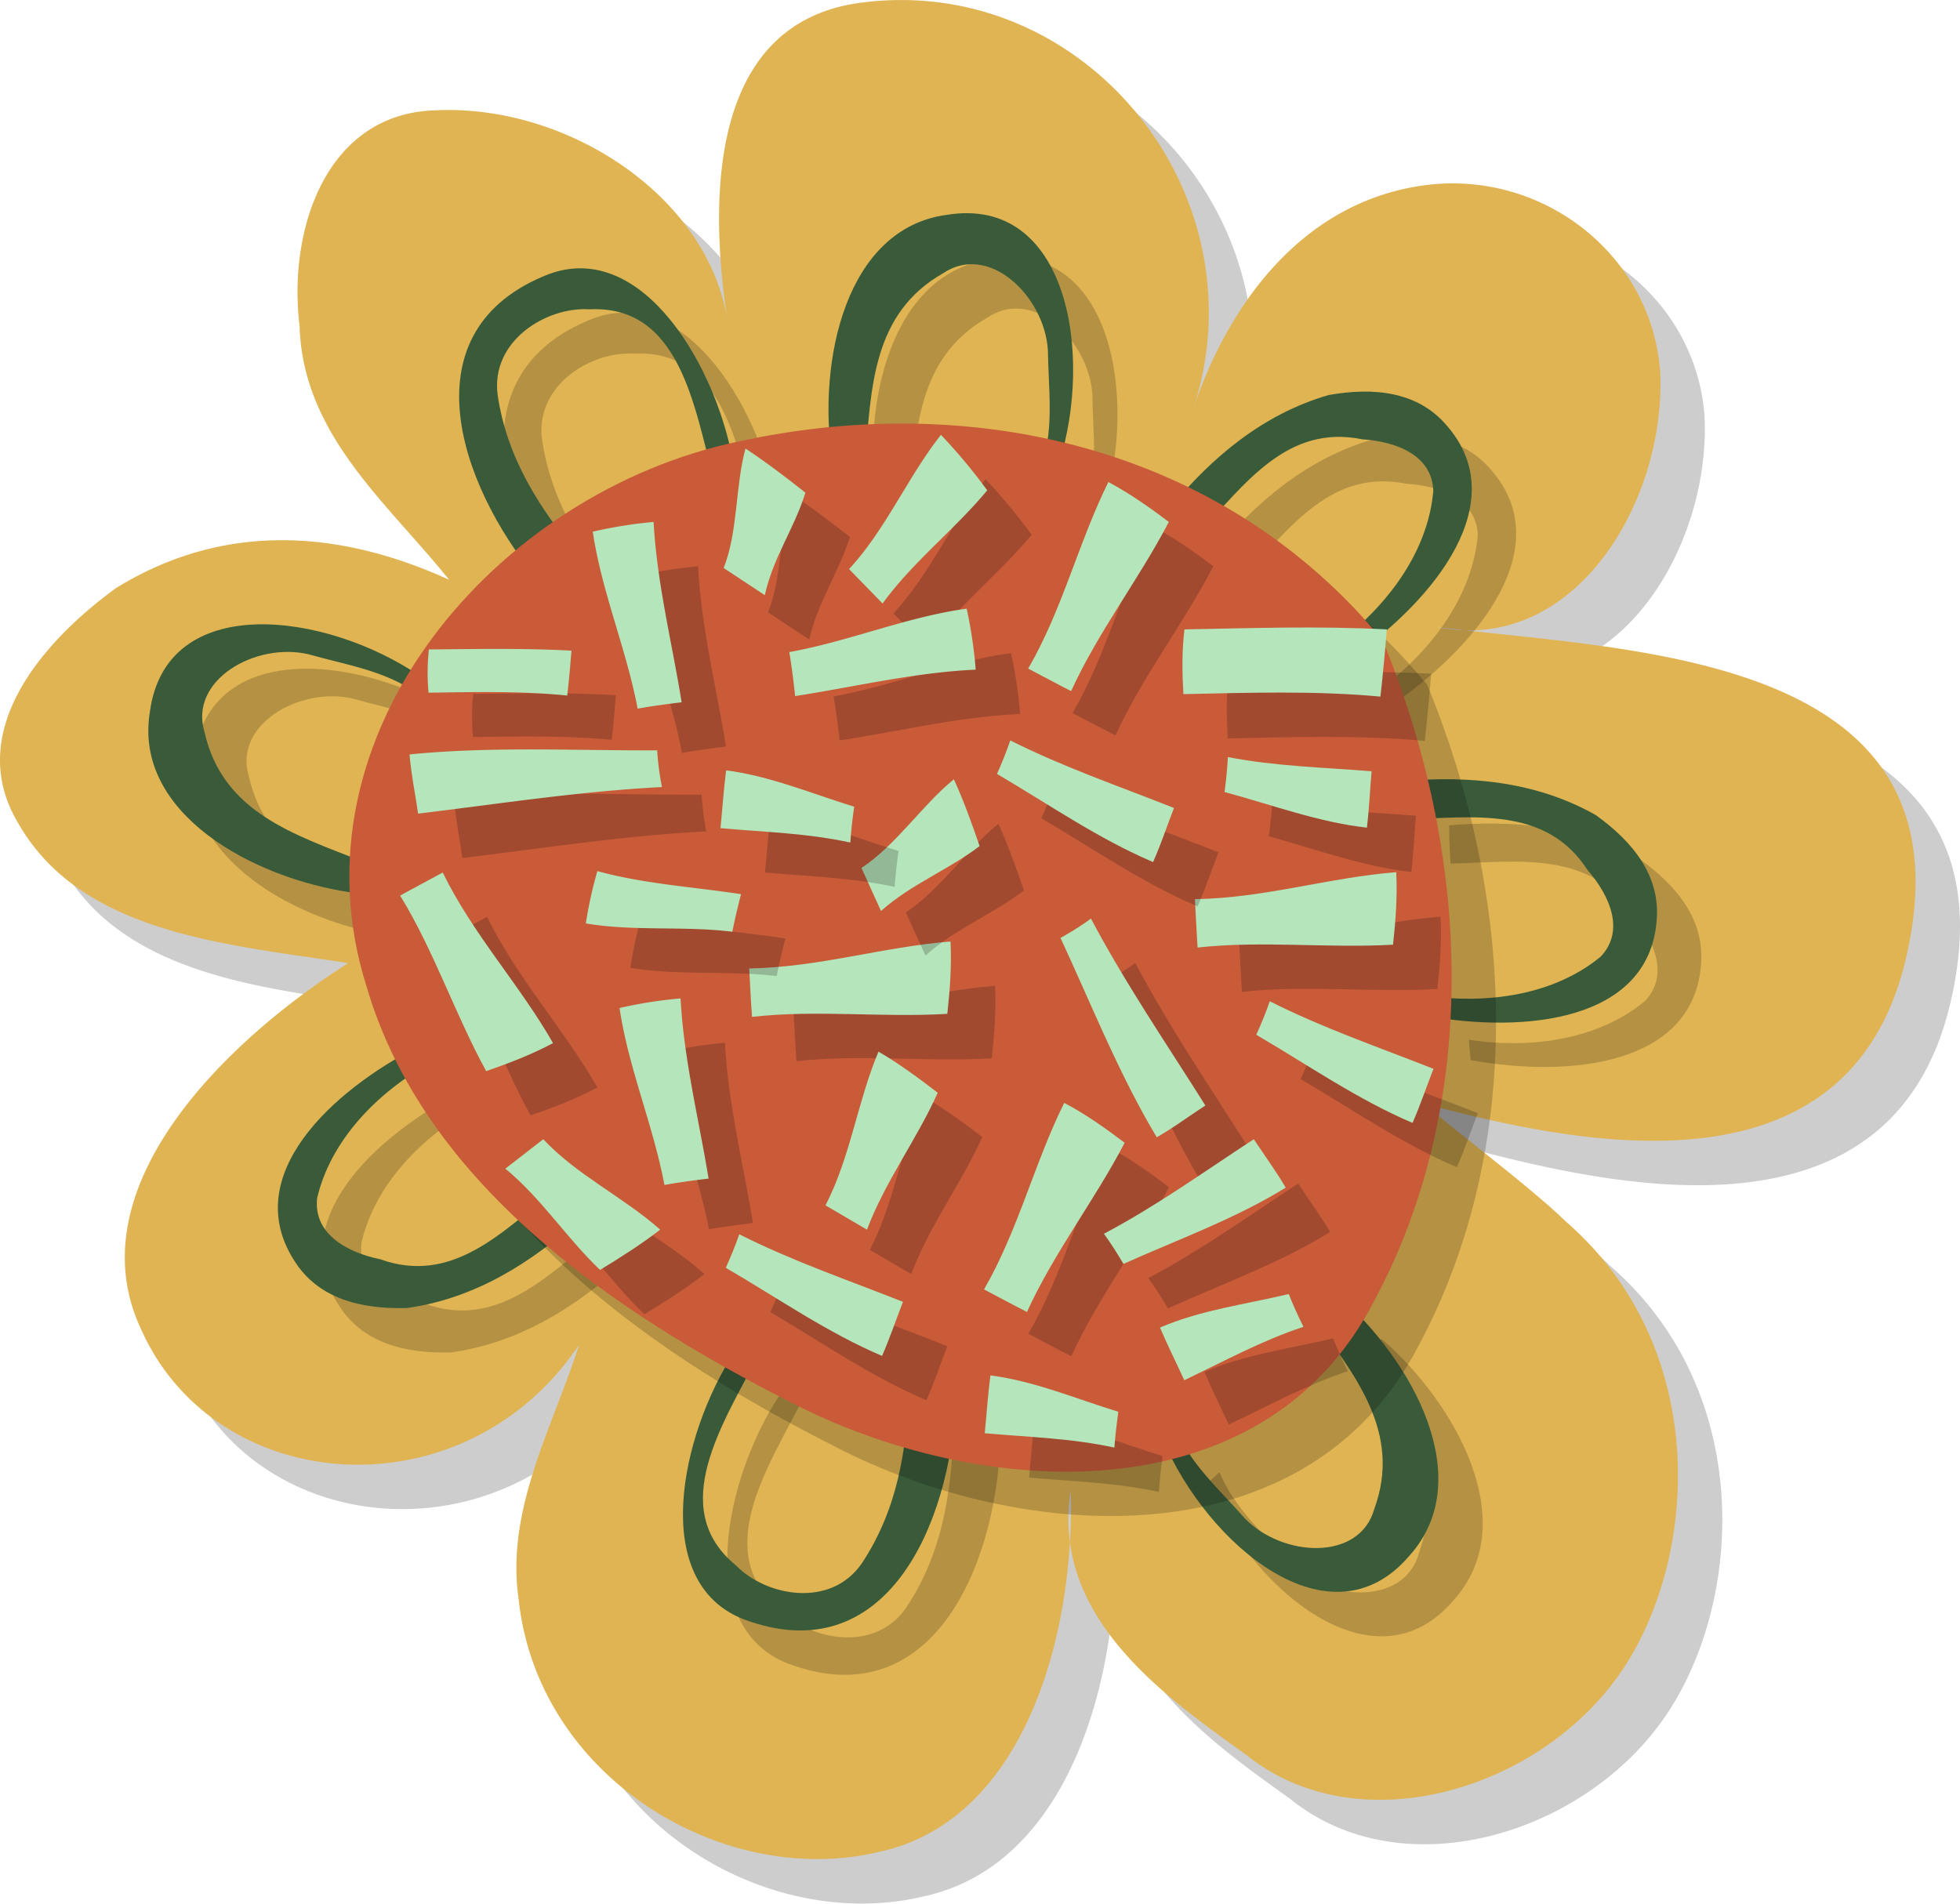 <svg xmlns="http://www.w3.org/2000/svg" width="1105" height="1073.4" viewBox="-0.01 -0.004 1105.074 1073.432" style=""><g><g data-name="Layer 2"><path d="M628.3 894.7a101 101 0 0 1 .4-29.5c.3 9.5.2 19.4-.4 29.5 7.1 54 58.1 90.4 99 119.6 64.3 52.2 169.4 19.5 214.1-50.2 41.7-65 46.9-180.5-33.7-250.4-20.4-20-74.2-60-78.9-66 86.8 22.9 238.8 55.5 270.9-82.4 38.2-164.1-136.3-172.4-248.6-184.9a88 88 0 0 1-15.9-1.8l15.9 1.8c68.7 2.1 113.4-78.1 109.9-146.1-4.9-65.7-66.1-113.5-132.4-104.8S719.5 192.4 698.3 254c38-120-61-242.5-185.5-227.8-85.4 9.5-89 104.3-77.8 178.6-11.7-70.5-91.5-121.3-164.6-117.5-61.4 1.7-83.1 67-76.5 121.5 1.8 61.4 49.3 99.4 84.4 143.1-64.1-29.2-128.6-31.7-187.8 4.7C47.4 388 5 438.6 35.2 489.2c35.9 62.9 119 68.4 186.1 78.9C149.2 614 67.4 696.6 104.7 775c42.4 94.4 181.9 105 246.8 8.3-15.1 47.3-41.3 92.7-34.1 143.5 10.8 101 115.5 163.3 202.8 142.7 73.1-15.4 103.6-99.9 108.1-174.8z" fill="#050505" opacity=".2"></path><path d="M603.2 869.6a100.5 100.5 0 0 1 .5-29.4c.3 9.5.1 19.4-.5 29.4 7.2 54 58.1 90.4 99.1 119.7 64.3 52.1 169.4 19.4 214.1-50.2 41.7-65.1 46.9-180.5-33.7-250.4-20.4-20.1-74.3-60.1-78.9-66.1 86.8 23 238.7 55.5 270.8-82.3 38.3-164.1-136.2-172.4-248.6-184.9a90.1 90.1 0 0 1-15.9-1.8l15.9 1.8c68.8 2 113.4-78.1 110-146.1-5-65.7-66.1-113.5-132.4-104.9s-109.2 63-130.3 124.5c38-119.9-61-242.4-185.5-227.7-85.5 9.4-89 104.3-77.8 178.6-11.8-70.6-91.6-121.3-164.7-117.6-61.3 1.8-83.1 67.1-76.4 121.6 1.8 61.3 49.2 99.4 84.3 143.1-64.1-29.2-128.6-31.8-187.8 4.7-43.1 31.4-85.4 82-55.2 132.5 35.9 63 119 68.4 186.1 79C124.1 589 42.4 671.5 79.7 749.9c42.3 94.5 181.9 105 246.8 8.4-15.1 47.2-41.4 92.7-34.1 143.5 10.8 100.9 115.5 163.2 202.7 142.6 73.1-15.4 103.7-99.8 108.1-174.8z" fill="#e0b453"></path><path d="M959 544.5c2.4-25.3-13.1-44.7-34.3-59.9-34.1-19.3-72.1-22.2-107.7-19.2.1 7.2.4 14.4.8 21.6 38.4-1.1 78.9-7.5 102.2 28.5 13.3 15.3 21 34.8 7.4 49-25.3 21-62.3 27.4-99.3 21.8.3 3.8.7 7.7 1.1 11.5 55.6 10.1 125.1 3 129.8-53.3z" fill="#050505" opacity=".2"></path><path d="M934 519.5c2.4-25.3-13.1-44.7-34.3-59.9-34.1-19.3-72.1-22.2-107.8-19.2q.1 10.8.9 21.6c38.3-1.1 78.9-7.5 102.2 28.5 13.3 15.3 21 34.8 7.4 49-25.4 20.9-62.3 27.3-99.4 21.8.4 3.8.8 7.7 1.1 11.5 55.7 10.1 125.2 3 129.9-53.3z" fill="#395b39"></path><path d="M841 265.3c-16.3-19.5-41-22.1-66.7-17.6-37.7 10.8-66.4 35.9-89.3 63.4 5.2 4.9 10.6 9.8 16 14.5 26.1-28.1 50-61.5 92-52.8 20.2 1.2 39.6 9.4 40.2 29-2.9 32.8-24.3 63.6-54.2 86.1l9 7.3c46.2-32.5 89.9-87.1 53-129.9z" fill="#050505" opacity=".2"></path><path d="M816 240.3c-16.3-19.5-41.1-22.1-66.7-17.6-37.7 10.8-66.5 35.8-89.3 63.3 5.2 5 10.5 9.8 16 14.6 26.1-28.1 50-61.5 92-52.9 20.2 1.3 39.5 9.5 40.1 29.1-2.8 32.8-24.2 63.6-54.2 86.1 3.1 2.4 6.1 4.9 9 7.3 46.2-32.6 90-87.1 53.1-129.9z" fill="#395b39"></path><path d="M819.6 902.3c38.7-43 2-110.2-40.6-147.3l-14.6 11.4c24.4 34 51.3 66.3 35.5 109.7-8.3 29.4-51.6 27.1-72.9 5.2-14.8-16.8-30.7-30.5-39.5-51.1l-7 6.4c25.4 59.9 94.7 118.1 139.1 65.7z" fill="#050505" opacity=".2"></path><path d="M794.6 877.3c38.7-43 2-110.3-40.7-147.3l-14.6 11.4c24.5 34 51.4 66.3 35.5 109.6-8.3 29.5-51.5 27.2-72.9 5.3-14.7-16.8-30.7-30.5-39.4-51.2l-7 6.4c25.4 59.9 94.6 118.1 139.1 65.8z" fill="#395b39"></path><path d="M559.1 146.1c-57.4 7.5-73.2 82.5-64.9 138.4l18.5.8c3.5-41.7 4.1-83.7 44.3-106.4 25.5-17 56.8 12.9 58.9 43.4.2 22.4 3.4 43.2-3.3 64.6l9.4-.4c19.7-62 4.9-151.2-62.9-140.4z" fill="#050505" opacity=".2"></path><path d="M534 121.1c-57.3 7.5-73.2 82.5-64.8 138.4l18.5.8c3.5-41.8 4.1-83.7 44.3-106.4 25.5-17 56.8 12.9 58.8 43.4.3 22.4 3.5 43.1-3.2 64.5l9.4-.3c19.7-62 4.9-151.3-63-140.4z" fill="#395b39"></path><g><path d="M444 938c80.4 30.4 117-53.1 119.9-123.7l-26.3-6.1c-1.5 35-6.6 68.2-26.6 98.2-17.4 25.7-54 18.8-71 1.4-39.5-32.2-6.9-80.4 12.1-117.9l-13-2.6c-30.2 46.5-48.3 129.6 4.9 150.7z" fill="#050505" opacity=".2"></path><path d="M419 913c80.4 30.4 116.9-53.2 119.9-123.7l-26.3-6.1c-1.5 34.9-6.7 68.1-26.6 98.2-17.5 25.7-54 18.8-71 1.4-39.5-32.3-7-80.4 12.1-117.9l-13-2.6c-30.3 46.5-48.3 129.6 4.9 150.7z" fill="#395b39"></path></g><g><path d="M190.8 735.7c13.4 21.6 37.5 27.7 63.6 26.9 38.8-5.4 70.8-26.1 97.3-50.1-4.4-5.6-9-11.2-13.7-16.6-29.9 24.1-58.2 53.8-98.6 39.2-19.8-4.1-37.8-14.9-35.6-34.5 7.5-32 33.1-59.5 65.9-77.5-2.7-2.8-5.3-5.6-7.9-8.5-50.4 25.7-101.4 73.5-71 121.1z" fill="#050505" opacity=".2"></path><path d="M165.8 710.7c13.4 21.6 37.5 27.6 63.6 26.9 38.8-5.4 70.8-26.1 97.3-50.1-4.4-5.6-9-11.2-13.7-16.7-29.9 24.1-58.2 53.8-98.6 39.3-19.9-4.1-37.8-15-35.6-34.5 7.5-32 33-59.5 65.9-77.5-2.7-2.8-5.3-5.7-7.9-8.5-50.4 25.7-101.4 73.5-71 121.1z" fill="#395b39"></path></g><g><path d="M109.5 426.4c-9.3 57.2 57.9 93.9 113.9 101.9l6.1-17.4c-39-15.4-79-28-89.2-73.1-8.9-29.3 28.7-50.7 58.6-43.9 21.5 6.2 42.3 9.1 60.8 21.7.9-3.1 1.6-6.1 2.4-9.2-53.7-36.6-143.5-48.1-152.6 20z" fill="#050505" opacity=".2"></path><path d="M84.5 401.4c-9.4 57.1 57.9 93.9 113.9 101.9 2-5.8 4.1-11.6 6.1-17.5-39-15.3-79.1-27.9-89.2-73-8.9-29.3 28.7-50.8 58.5-43.9 21.6 6.1 42.3 9 60.9 21.7l2.4-9.2c-53.7-36.7-143.5-48.1-152.6 20z" fill="#395b39"></path></g><g><path d="M334.3 179.6c-80 31.3-51.3 117.8-6.3 172.2l23.6-13.1c-22.3-26.9-40.6-55-46-90.7-4.1-30.8 27.6-50.1 51.9-48.6 50.9-2.5 58.9 55.1 69.9 95.7l11.4-6.7c-8.6-54.8-50.8-128.7-104.5-108.8z" fill="#050505" opacity=".2"></path><path d="M309.3 154.6c-80.1 31.2-51.3 117.8-6.3 172.1 7.9-4.3 15.8-8.6 23.6-13-22.3-26.9-40.7-55.1-46-90.8-4.2-30.7 27.5-50.1 51.8-48.5 51-2.5 59 55.1 70 95.7l11.4-6.8c-8.7-54.8-50.9-128.6-104.5-108.7z" fill="#395b39"></path></g><g><path d="M799.7 759c60.4-112.5 54.7-252.3 4.9-373-4.6-5.4-9.2-10.7-14.1-16-90.5-96.4-224.2-123.4-348.8-96-136.6 28.3-255.1 165.3-209.9 307.4 32.4 110.8 138.4 183.3 238.9 234.3 105.9 54.9 265.7 65.4 329-56.7z" fill="#050505" opacity=".2"></path><path d="M774.6 733.9c60.5-112.4 54.8-252.2 4.9-372.9-4.5-5.4-9.2-10.7-14-16-90.5-96.4-224.2-123.4-348.9-96.1-136.5 28.4-255 165.3-209.9 307.5 32.5 110.8 138.5 183.2 239 234.3 105.9 54.9 265.7 65.4 328.9-56.8z" fill="#c95b39"></path><path d="M806.9 379.9c-38.6-2-76.5-.7-114.1 0-1.5 12.4-1.3 24.5-.6 36.5 37.6-.8 74.2-2 111.1 1.4 1.4-12.5 2.6-25.2 3.6-37.9z" fill="#050505" opacity=".2"></path><path d="M781.9 354.9c-38.6-2-76.5-.7-114.1 0-1.5 12.3-1.3 24.5-.6 36.5 37.6-.8 74.2-2 111.1 1.4 1.4-12.6 2.6-25.2 3.6-37.9z" fill="#b5e5ba"></path><path d="M347.2 392c-27.2-1.6-53.9-1-80.4-.7a123.4 123.4 0 0 0-.1 24.3c26.4-.3 52.2-.9 78.2 1.6.9-8.4 1.7-16.8 2.3-25.2z" fill="#050505" opacity=".2"></path><path d="M322.2 366.9c-27.2-1.5-53.9-.9-80.4-.7a124.4 124.4 0 0 0-.2 24.4c26.5-.4 52.3-1 78.2 1.6 1-8.4 1.7-16.8 2.4-25.3z" fill="#b5e5ba"></path><path d="M812.2 516.9c-38 3-74.6 14.6-113.5 15.1.5 9.1.9 18.3 1.5 27.3 36.6-4 73.4.5 110.2-1.6 1.5-13.7 2.5-27.3 1.8-40.8z" fill="#050505" opacity=".2"></path><path d="M787.2 491.8c-38 3-74.6 14.7-113.5 15.2.5 9.1.9 18.2 1.5 27.3 36.6-4 73.3.5 110.2-1.6 1.5-13.7 2.5-27.3 1.8-40.9z" fill="#b5e5ba"></path><path d="M561 555.9c-38 3-74.6 14.6-113.6 15.2.6 9.1 1 18.2 1.6 27.3 36.6-4 73.3.5 110.2-1.6 1.4-13.7 2.5-27.3 1.8-40.9z" fill="#050505" opacity=".2"></path><path d="M535.9 530.9c-37.9 3-74.6 14.6-113.5 15.2.5 9.1.9 18.2 1.6 27.3 36.6-4.1 73.3.5 110.1-1.7 1.5-13.6 2.5-27.2 1.8-40.8z" fill="#b5e5ba"></path><path d="M336.8 613.2c-18.9-33-45-61.2-62.2-96.2-8 4.4-16.1 8.6-24 13.1 19.3 31.4 30.9 66.5 48.5 98.9 13-4.5 25.7-9.4 37.7-15.8z" fill="#050505" opacity=".2"></path><path d="M311.8 588.2c-18.9-33.1-45.1-61.2-62.2-96.2-8 4.4-16.1 8.6-24 13 19.2 31.4 30.8 66.6 48.5 99 13-4.5 25.7-9.4 37.7-15.8z" fill="#b5e5ba"></path><path d="M397.2 718.4c-20.4-18.2-47.1-30.8-65.9-50.9L309.9 684c20.6 17 34.3 38.9 53.4 57.1 11.8-7.2 23.3-14.5 33.9-22.7z" fill="#050505" opacity=".2"></path><path d="M372.2 693.4c-20.4-18.2-47.1-30.8-65.9-51L284.9 659c20.6 17 34.3 38.9 53.4 57.1 11.8-7.2 23.3-14.5 33.9-22.7z" fill="#b5e5ba"></path><path d="M625 646.9c-16.9 34.1-25.7 71.5-45.2 105.2 8.1 4.3 16.1 8.6 24.2 12.7 15.3-33.5 38-62.7 55.1-95.4-11-8.3-22.1-16.1-34.1-22.5z" fill="#050505" opacity=".2"></path><path d="M600 621.9c-16.9 34.1-25.8 71.5-45.2 105.2 8 4.2 16.1 8.6 24.2 12.7 15.3-33.5 38-62.7 55.1-95.4-11-8.3-22.1-16.2-34.1-22.5z" fill="#b5e5ba"></path><path d="M649.9 296.8c-16.9 34.2-25.7 71.6-45.2 105.3 8.1 4.2 16.1 8.5 24.2 12.6 15.4-33.5 38.1-62.6 55.2-95.4-11-8.3-22.2-16.1-34.2-22.5z" fill="#050505" opacity=".2"></path><path d="M624.9 271.8c-16.9 34.1-25.7 71.5-45.2 105.2 8 4.2 16.1 8.6 24.2 12.7 15.3-33.5 38-62.7 55.1-95.4-11-8.3-22.1-16.1-34.1-22.5z" fill="#b5e5ba"></path><path d="M555.6 270.2c-18.7 23.8-31 53.2-51.9 75.7l18.9 19.4c17.4-23.8 40.4-41.3 59.1-63.8-8.3-11-16.8-21.7-26.1-31.3z" fill="#050505" opacity=".2"></path><path d="M530.5 245.2c-18.7 23.7-31 53.2-51.8 75.7l18.9 19.4c17.3-23.8 40.3-41.3 59-63.8a304.8 304.8 0 0 0-26.1-31.3z" fill="#b5e5ba"></path><path d="M445.3 277.9c-5.8 21.3-4.1 47-12.3 67.4 7.8 5.1 15.5 10.3 23.3 15.3 4.7-21.3 16.5-37.5 22.9-57.8-11.2-8.8-22.4-17.3-33.9-24.9z" fill="#050505" opacity=".2"></path><path d="M420.3 252.9c-5.8 21.3-4.2 47-12.3 67.4l23.2 15.3c4.7-21.3 16.6-37.5 22.9-57.8-11.1-8.8-22.3-17.3-33.8-24.9z" fill="#b5e5ba"></path><path d="M520.3 618c-11.7 27.9-15.8 59.5-29.9 86.8 7.8 4.5 15.6 9.2 23.4 13.6 10.4-27.5 27.9-50.5 40-77.2a323.3 323.3 0 0 0-33.5-23.2z" fill="#050505" opacity=".2"></path><path d="M495.3 593c-11.8 27.9-15.8 59.5-29.9 86.7l23.4 13.7c10.4-27.5 27.9-50.5 39.9-77.2-10.9-8.4-21.8-16.4-33.4-23.2z" fill="#b5e5ba"></path><path d="M562.9 464.5c-18.2 14.8-32.6 37-52.2 50 3.7 8.1 7.3 16.2 11.1 24.3 17.1-15.4 37.6-23 55.5-36.7-4.4-12.9-9-25.6-14.4-37.6z" fill="#050505" opacity=".2"></path><path d="M537.8 439.4c-18.2 14.9-32.5 37.1-52.1 50 3.7 8.1 7.3 16.3 11 24.3 17.2-15.3 37.6-22.9 55.6-36.6-4.4-12.9-9-25.6-14.5-37.7z" fill="#b5e5ba"></path><path d="M570 368.3c-34 4.6-66.2 18.3-100 24.4 1.4 8.2 2.4 16.5 3.4 24.8 33.7-5.1 66.9-13.3 101.8-14.9a265.4 265.4 0 0 0-5.2-34.3z" fill="#050505" opacity=".2"></path><path d="M545 343.2c-34 4.7-66.2 18.4-100 24.5 1.4 8.2 2.4 16.5 3.3 24.8 33.7-5.2 67-13.3 101.8-14.9a250.4 250.4 0 0 0-5.1-34.4z" fill="#b5e5ba"></path><g><path d="M374.4 593.5c4.9 33.9 18.9 66 25.3 99.7 8.2-1.5 16.5-2.5 24.8-3.6-5.5-33.6-13.9-66.8-15.8-101.6a249.9 249.9 0 0 0-34.3 5.5z" fill="#050505" opacity=".2"></path><path d="M349.3 568.4c5 33.9 19 66.1 25.3 99.8 8.3-1.5 16.6-2.6 24.9-3.6-5.5-33.6-13.9-66.8-15.8-101.6a251.1 251.1 0 0 0-34.4 5.4z" fill="#b5e5ba"></path></g><g><path d="M355.4 545.7c26.9 4.6 55.2 1.4 82.5 4.7 1.4-7.1 3.1-14.2 4.9-21.2-26.9-4.1-54.4-5.6-81-13a231.6 231.6 0 0 0-6.4 29.5z" fill="#050505" opacity=".2"></path><path d="M330.3 520.7c27 4.6 55.3 1.3 82.6 4.7 1.4-7.1 3.1-14.2 4.9-21.2-26.9-4.1-54.4-5.7-81-13a232 232 0 0 0-6.5 29.5z" fill="#b5e5ba"></path></g><g><path d="M359.2 324.8c5 33.9 18.9 66 25.3 99.8 8.2-1.5 16.6-2.6 24.8-3.6-5.4-33.7-13.9-66.9-15.7-101.7a267.7 267.7 0 0 0-34.4 5.5z" fill="#050505" opacity=".2"></path><path d="M334.2 299.8c5 33.9 18.9 66 25.3 99.8 8.2-1.5 16.5-2.6 24.8-3.6-5.4-33.7-13.9-66.9-15.8-101.7a252.4 252.4 0 0 0-34.3 5.5z" fill="#b5e5ba"></path></g><g><path d="M687 480.6c-31.4-12.4-62.4-22.9-92.3-38.1-2.2 6.4-4.8 12.7-7.6 18.9 29.1 17.1 57.2 36.6 88.1 49.7 4.3-9.8 7.8-20.2 11.8-30.5z" fill="#050505" opacity=".2"></path><path d="M661.9 455.6c-31.3-12.4-62.3-23-92.3-38.1q-3.3 9.6-7.5 18.9c29.1 17.1 57.2 36.6 88 49.7 4.4-9.8 7.8-20.2 11.8-30.5z" fill="#b5e5ba"></path></g><g><path d="M431.3 492c24.7 2.2 48.9 2.9 73.1 8.1.5-6.7 1.2-13.5 2.2-20.2-24-7.4-47.6-17.4-72.1-20.4-1.4 10.6-2.1 21.5-3.2 32.5z" fill="#050505" opacity=".2"></path><path d="M406.2 467c24.8 2.2 49 2.8 73.2 8.1.5-6.7 1.2-13.5 2.2-20.2-24-7.4-47.7-17.4-72.2-20.5-1.4 10.7-2.1 21.6-3.2 32.6z" fill="#b5e5ba"></path></g><g><path d="M260.7 483.8c46.4-5.6 91.2-12.6 137.5-15a158.2 158.2 0 0 1-2.6-20.7c-46.6.2-93.5-2.3-139.6 2.4.8 10.9 3.1 22 4.7 33.3z" fill="#050505" opacity=".2"></path><path d="M235.7 458.8c46.3-5.6 91.1-12.6 137.5-15a158.4 158.4 0 0 1-2.7-20.7c-46.6.2-93.4-2.3-139.6 2.3.9 11 3.2 22.1 4.8 33.4z" fill="#b5e5ba"></path></g><g><path d="M580.2 833.2c24.8 2.2 49 2.8 73.2 8.1.4-6.7 1.2-13.5 2.1-20.2-23.9-7.4-47.6-17.4-72.1-20.4-1.4 10.6-2.1 21.5-3.2 32.5z" fill="#050505" opacity=".2"></path><path d="M555.2 808.2c24.7 2.2 48.9 2.8 73.1 8.1.5-6.8 1.3-13.5 2.2-20.2-24-7.4-47.6-17.4-72.1-20.5-1.4 10.6-2.1 21.6-3.2 32.6z" fill="#b5e5ba"></path></g><g><path d="M692.8 803.3c22.4-10.6 43.6-22.3 67.1-30.1-3-6-5.7-12.2-8.3-18.5-24.4 5.8-49.9 9.1-72.5 18.9 4.1 9.9 9 19.7 13.7 29.7z" fill="#050505" opacity=".2"></path><path d="M667.7 778.3c22.5-10.7 43.7-22.4 67.2-30.1-3-6-5.8-12.2-8.3-18.5-24.4 5.8-49.9 9.1-72.6 18.9 4.2 9.9 9.1 19.6 13.7 29.7z" fill="#b5e5ba"></path></g><g><path d="M534.1 759.1c-31.3-12.4-62.3-23-92.3-38.1q-3.3 9.6-7.5 18.9c29.1 17.1 57.2 36.6 88 49.7 4.4-9.8 7.8-20.2 11.8-30.5z" fill="#050505" opacity=".2"></path><path d="M509.1 734.1c-31.3-12.4-62.4-23-92.3-38.1-2.2 6.4-4.8 12.7-7.6 18.9 29.2 17 57.3 36.6 88.1 49.7 4.3-9.8 7.8-20.2 11.8-30.5z" fill="#b5e5ba"></path></g><g><path d="M704.6 648.4c-22.2-35.3-45.1-68.7-64.5-105.4a161.1 161.1 0 0 1-17.2 10.9c17.7 37.8 33 76.9 54.3 112.5 9.3-5.4 18.2-11.9 27.4-18z" fill="#050505" opacity=".2"></path><path d="M679.6 623.4c-22.2-35.3-45.1-68.8-64.5-105.4a171.8 171.8 0 0 1-17.2 10.9c17.6 37.8 33 76.9 54.3 112.4 9.3-5.3 18.1-11.9 27.4-17.9z" fill="#b5e5ba"></path></g><g><path d="M798.3 460c-27.4-2.2-54.1-2.9-81-8.1-.4 6.6-1 13.2-1.9 19.7 26.7 7.3 53.1 17.1 80.3 20.1 1.3-10.3 1.7-21 2.6-31.7z" fill="#050505" opacity=".2"></path><path d="M773.3 434.9c-27.4-2.2-54.2-2.8-81-8-.4 6.6-1 13.1-1.9 19.7 26.7 7.2 53.1 17.1 80.3 20.1 1.2-10.4 1.7-21 2.6-31.8z" fill="#b5e5ba"></path></g><g><path d="M833.2 627.7c-31.3-12.3-62.4-22.9-92.3-38.1-2.2 6.4-4.8 12.7-7.6 18.9 29.2 17.1 57.3 36.6 88.1 49.7 4.3-9.8 7.8-20.2 11.8-30.5z" fill="#050505" opacity=".2"></path><path d="M808.2 602.7c-31.4-12.4-62.4-23-92.3-38.1-2.2 6.4-4.8 12.7-7.6 18.9 29.2 17.1 57.3 36.6 88.1 49.7 4.3-9.8 7.8-20.2 11.8-30.5z" fill="#b5e5ba"></path></g><g><path d="M731.9 667.4c-28.2 18.5-54.8 37.6-84.5 53.3 4 5.5 7.6 11.2 11.1 17.1 30.7-13.9 63-25.5 91.5-43.1-5.5-9.2-12-18-18.1-27.3z" fill="#050505" opacity=".2"></path><path d="M706.9 642.4c-28.2 18.4-54.8 37.6-84.5 53.3 3.9 5.4 7.6 11.2 11 17 30.8-13.8 63-25.4 91.5-43-5.4-9.2-11.9-18.1-18-27.3z" fill="#b5e5ba"></path></g></g></g></g></svg>